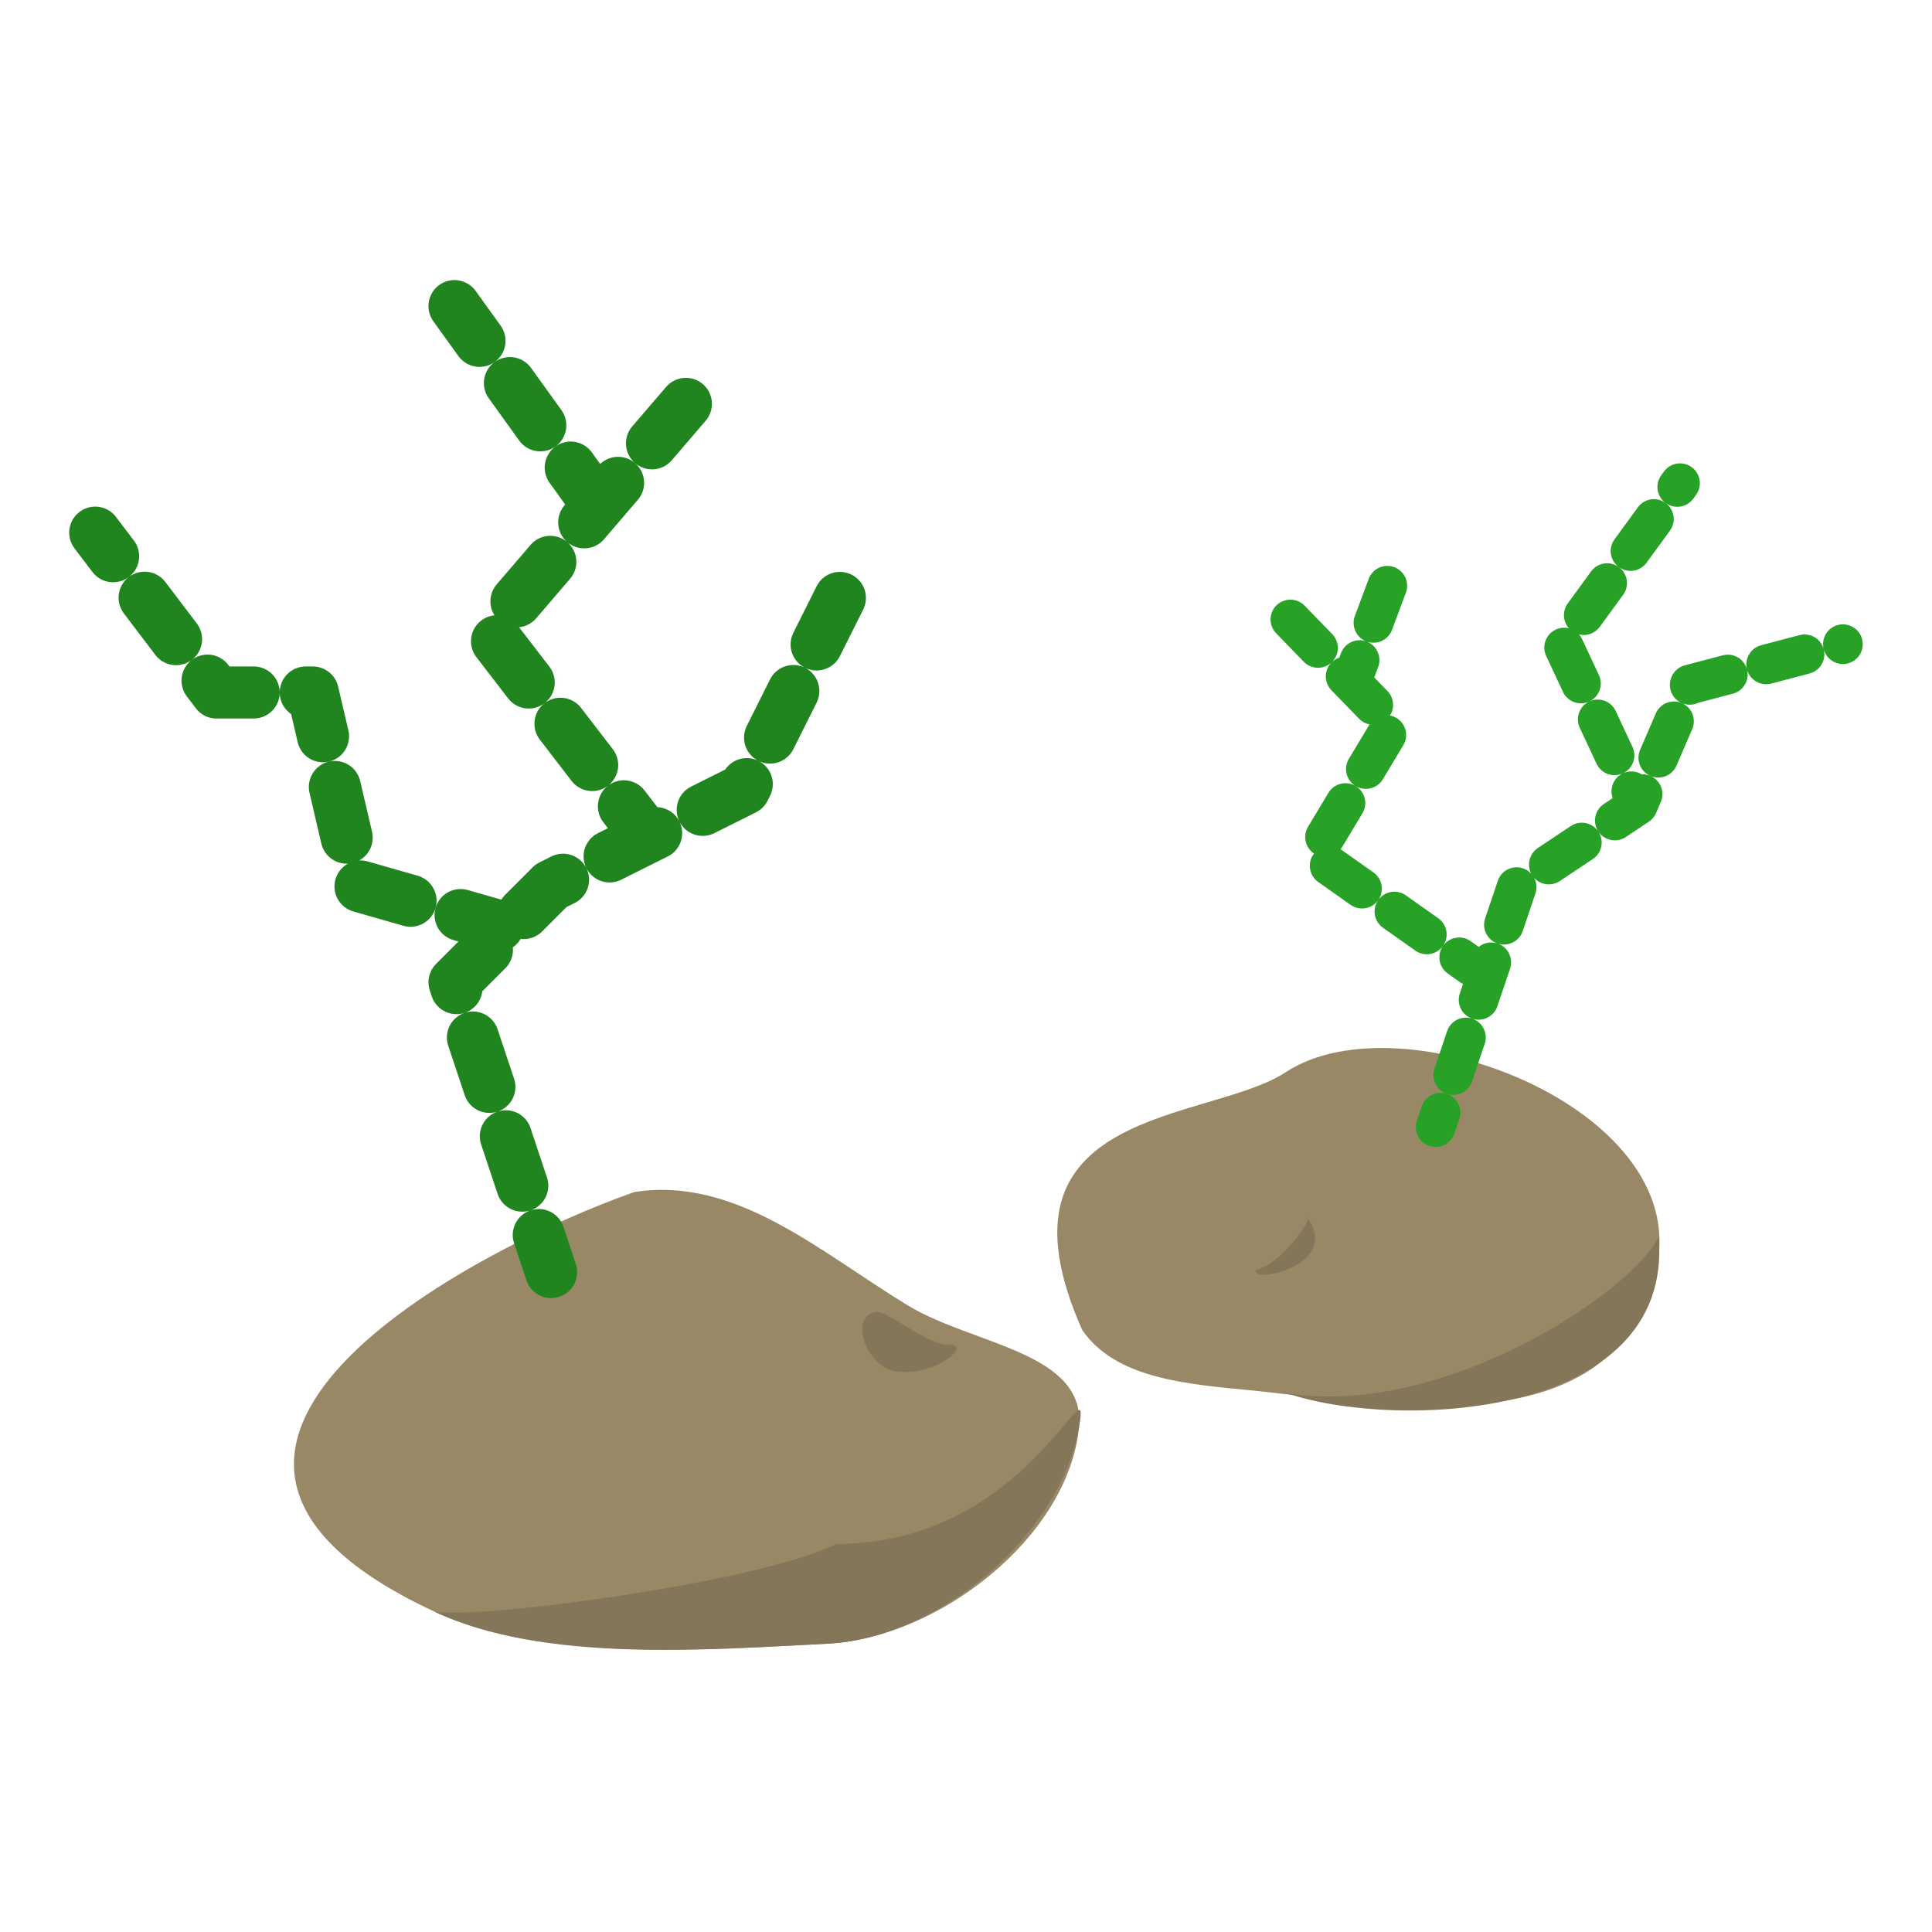 <?xml version="1.0" encoding="UTF-8" standalone="no"?>
<!-- Created with Inkscape (http://www.inkscape.org/) -->

<svg
   xmlns:dc="http://purl.org/dc/elements/1.1/"
   xmlns:cc="http://creativecommons.org/ns#"
   xmlns:rdf="http://www.w3.org/1999/02/22-rdf-syntax-ns#"
   xmlns:svg="http://www.w3.org/2000/svg"
   xmlns="http://www.w3.org/2000/svg"
   xmlns:sodipodi="http://sodipodi.sourceforge.net/DTD/sodipodi-0.dtd"
   xmlns:inkscape="http://www.inkscape.org/namespaces/inkscape"
   width="100"
   height="100"
   viewBox="0 0 100 100"
   version="1.1"
   id="svg828"
   inkscape:version="0.92.3 (2405546, 2018-03-11)"
   sodipodi:docname="ground_item_03.svg"
   inkscape:export-filename="/home/rs/apps/scuba_max/res/images/ground_item_03.png"
   inkscape:export-xdpi="96"
   inkscape:export-ydpi="96">
  <defs
     id="defs822" />
  <sodipodi:namedview
     id="base"
     pagecolor="#ffffff"
     bordercolor="#666666"
     borderopacity="1.0"
     inkscape:pageopacity="0.0"
     inkscape:pageshadow="2"
     inkscape:zoom="5.32"
     inkscape:cx="50"
     inkscape:cy="50"
     inkscape:document-units="px"
     inkscape:current-layer="layer1"
     showgrid="true"
     units="px"
     inkscape:window-width="1366"
     inkscape:window-height="713"
     inkscape:window-x="0"
     inkscape:window-y="27"
     inkscape:window-maximized="1"
     fit-margin-top="0"
     fit-margin-left="0"
     fit-margin-right="0"
     fit-margin-bottom="0"
     gridtolerance="10">
    <inkscape:grid
       type="xygrid"
       id="grid1376"
       originx="-112.801"
       originy="-9.257" />
  </sodipodi:namedview>
  <g
     inkscape:label="fond"
     inkscape:groupmode="layer"
     id="layer1"
     transform="translate(-112.801,-261.284)">
    <g
       id="g874"
       transform="translate(18.444,48.756)">
      <path
         sodipodi:nodetypes="cccsc"
         inkscape:connector-curvature="0"
         id="path825"
         d="m 171.484,285.414 c -2.157,8.654 -13.142,6.82 -19.903,6.057 -3.393,-0.395 -7.799,-0.411 -9.726,-3.232 -5.157,-11.603 6.549,-10.719 10.532,-13.34 6.07,-3.995 21.51,2.108 19.096,10.515 z"
         style="opacity:1;fill:#998866;fill-opacity:1;fill-rule:nonzero;stroke:none;stroke-width:0.454;stroke-linecap:butt;stroke-linejoin:miter;stroke-miterlimit:4;stroke-dasharray:none;stroke-opacity:1;paint-order:normal"
         transform="translate(8.516,-6.873)" />
      <path
         sodipodi:nodetypes="ccc"
         inkscape:connector-curvature="0"
         id="path1480-3"
         d="m 180.213,276.542 c -1.315,2.783 -11.008,9.352 -19.193,8.115 5.538,1.885 19.979,1.387 19.193,-8.115 z"
         style="fill:#847658;fill-opacity:1;stroke:none;stroke-width:0.67px;stroke-linecap:butt;stroke-linejoin:miter;stroke-opacity:1" />
      <path
         sodipodi:nodetypes="ccc"
         inkscape:connector-curvature="0"
         id="path1480-3-6"
         d="m 159.341,278.254 c 1.239,-0.175 3.05,-2.735 2.659,-2.712 1.837,2.428 -2.83,3.484 -2.659,2.712 z"
         style="fill:#847658;fill-opacity:1;stroke:none;stroke-width:0.67px;stroke-linecap:butt;stroke-linejoin:miter;stroke-opacity:1" />
    </g>
    <g
       id="g885"
       transform="matrix(0.546,0,0,0.624,58.833,126.852)">
      <g
         id="g898"
         transform="translate(0.785,-1.563)">
        <path
           sodipodi:nodetypes="ssscss"
           inkscape:connector-curvature="0"
           id="path1378"
           d="m 200.342,335.422 c -1.049,9.114 -13.363,17.455 -23.824,17.918 -11.366,0.503 -26.951,1.545 -37.289,-2.664 -32.79,-13.348 3.438,-30.014 18.959,-34.8 9.672,-1.318 17.601,4.983 25.97,9.425 6.165,3.272 16.907,3.846 16.184,10.121 z"
           style="opacity:1;fill:#998866;fill-opacity:1;fill-rule:nonzero;stroke:none;stroke-width:1;stroke-linecap:butt;stroke-linejoin:miter;stroke-miterlimit:4;stroke-dasharray:none;stroke-opacity:1;paint-order:normal" />
        <path
           style="fill:#847658;fill-opacity:1;stroke:none;stroke-width:0.67px;stroke-linecap:butt;stroke-linejoin:miter;stroke-opacity:1"
           d="m 187.965,328.55 c -1.881,0.059 -5.754,-2.833 -6.843,-2.725 -2.579,0.257 -1.001,4.38 1.585,4.87 3.709,0.702 7.746,-2.223 5.259,-2.145 z"
           id="path1480"
           inkscape:connector-curvature="0"
           sodipodi:nodetypes="ssss" />
        <path
           style="opacity:1;fill:#847658;fill-opacity:1;fill-rule:nonzero;stroke:none;stroke-width:1;stroke-linecap:butt;stroke-linejoin:miter;stroke-miterlimit:4;stroke-dasharray:none;stroke-opacity:1;paint-order:normal"
           d="m 200.342,335.422 c -1.856,9.015 -13.363,17.455 -23.824,17.918 -11.366,0.503 -26.99,1.616 -37.289,-2.664 4.255,0.668 30.765,-2.402 38.09,-5.606 18.314,0 24.313,-15.917 23.022,-9.649 z"
           id="path893"
           inkscape:connector-curvature="0"
           sodipodi:nodetypes="ssccs" />
      </g>
    </g>
    <path
       sodipodi:nodetypes="cccccccccccccc"
       style="opacity:1;fill:none;stroke:#27a126;stroke-width:2.053;stroke-linecap:round;stroke-linejoin:round;stroke-miterlimit:4;stroke-dasharray:2.053, 2.053;stroke-dashoffset:30;stroke-opacity:1"
       d="m 187.11,319.627 4.216,-12.5 6.249,-4.167 2.693,-6.246 7.922,-2.087 m -10.615,8.333 -3.896,-8.333 6.079,-8.333 m -10.78,25 -8.15,-5.76 4.048,-6.74 -6.197,-6.386 m 4.216,3.786 2.138,-5.733"
       id="path1392"
       inkscape:connector-curvature="0" />
    <path
       inkscape:connector-curvature="0"
       id="path1390"
       d="m 141.326,327.127 -5,-15 5,-5 10,-5 5,-10 m -10,12.494 -8.162,-10.618 11.463,-13.36 m -11.042,28.56 -7.26,-2.076 -2.333,-10 h -4.983 l -6.279,-8.274 m 25.792,-1.726 -7.197,-10"
       style="fill:none;stroke:#20851f;stroke-width:2.694;stroke-linecap:round;stroke-linejoin:round;stroke-miterlimit:4;stroke-dasharray:2.694, 2.694;stroke-dashoffset:33;stroke-opacity:1"
       sodipodi:nodetypes="ccccccccccccccc" />
  </g>
</svg>
